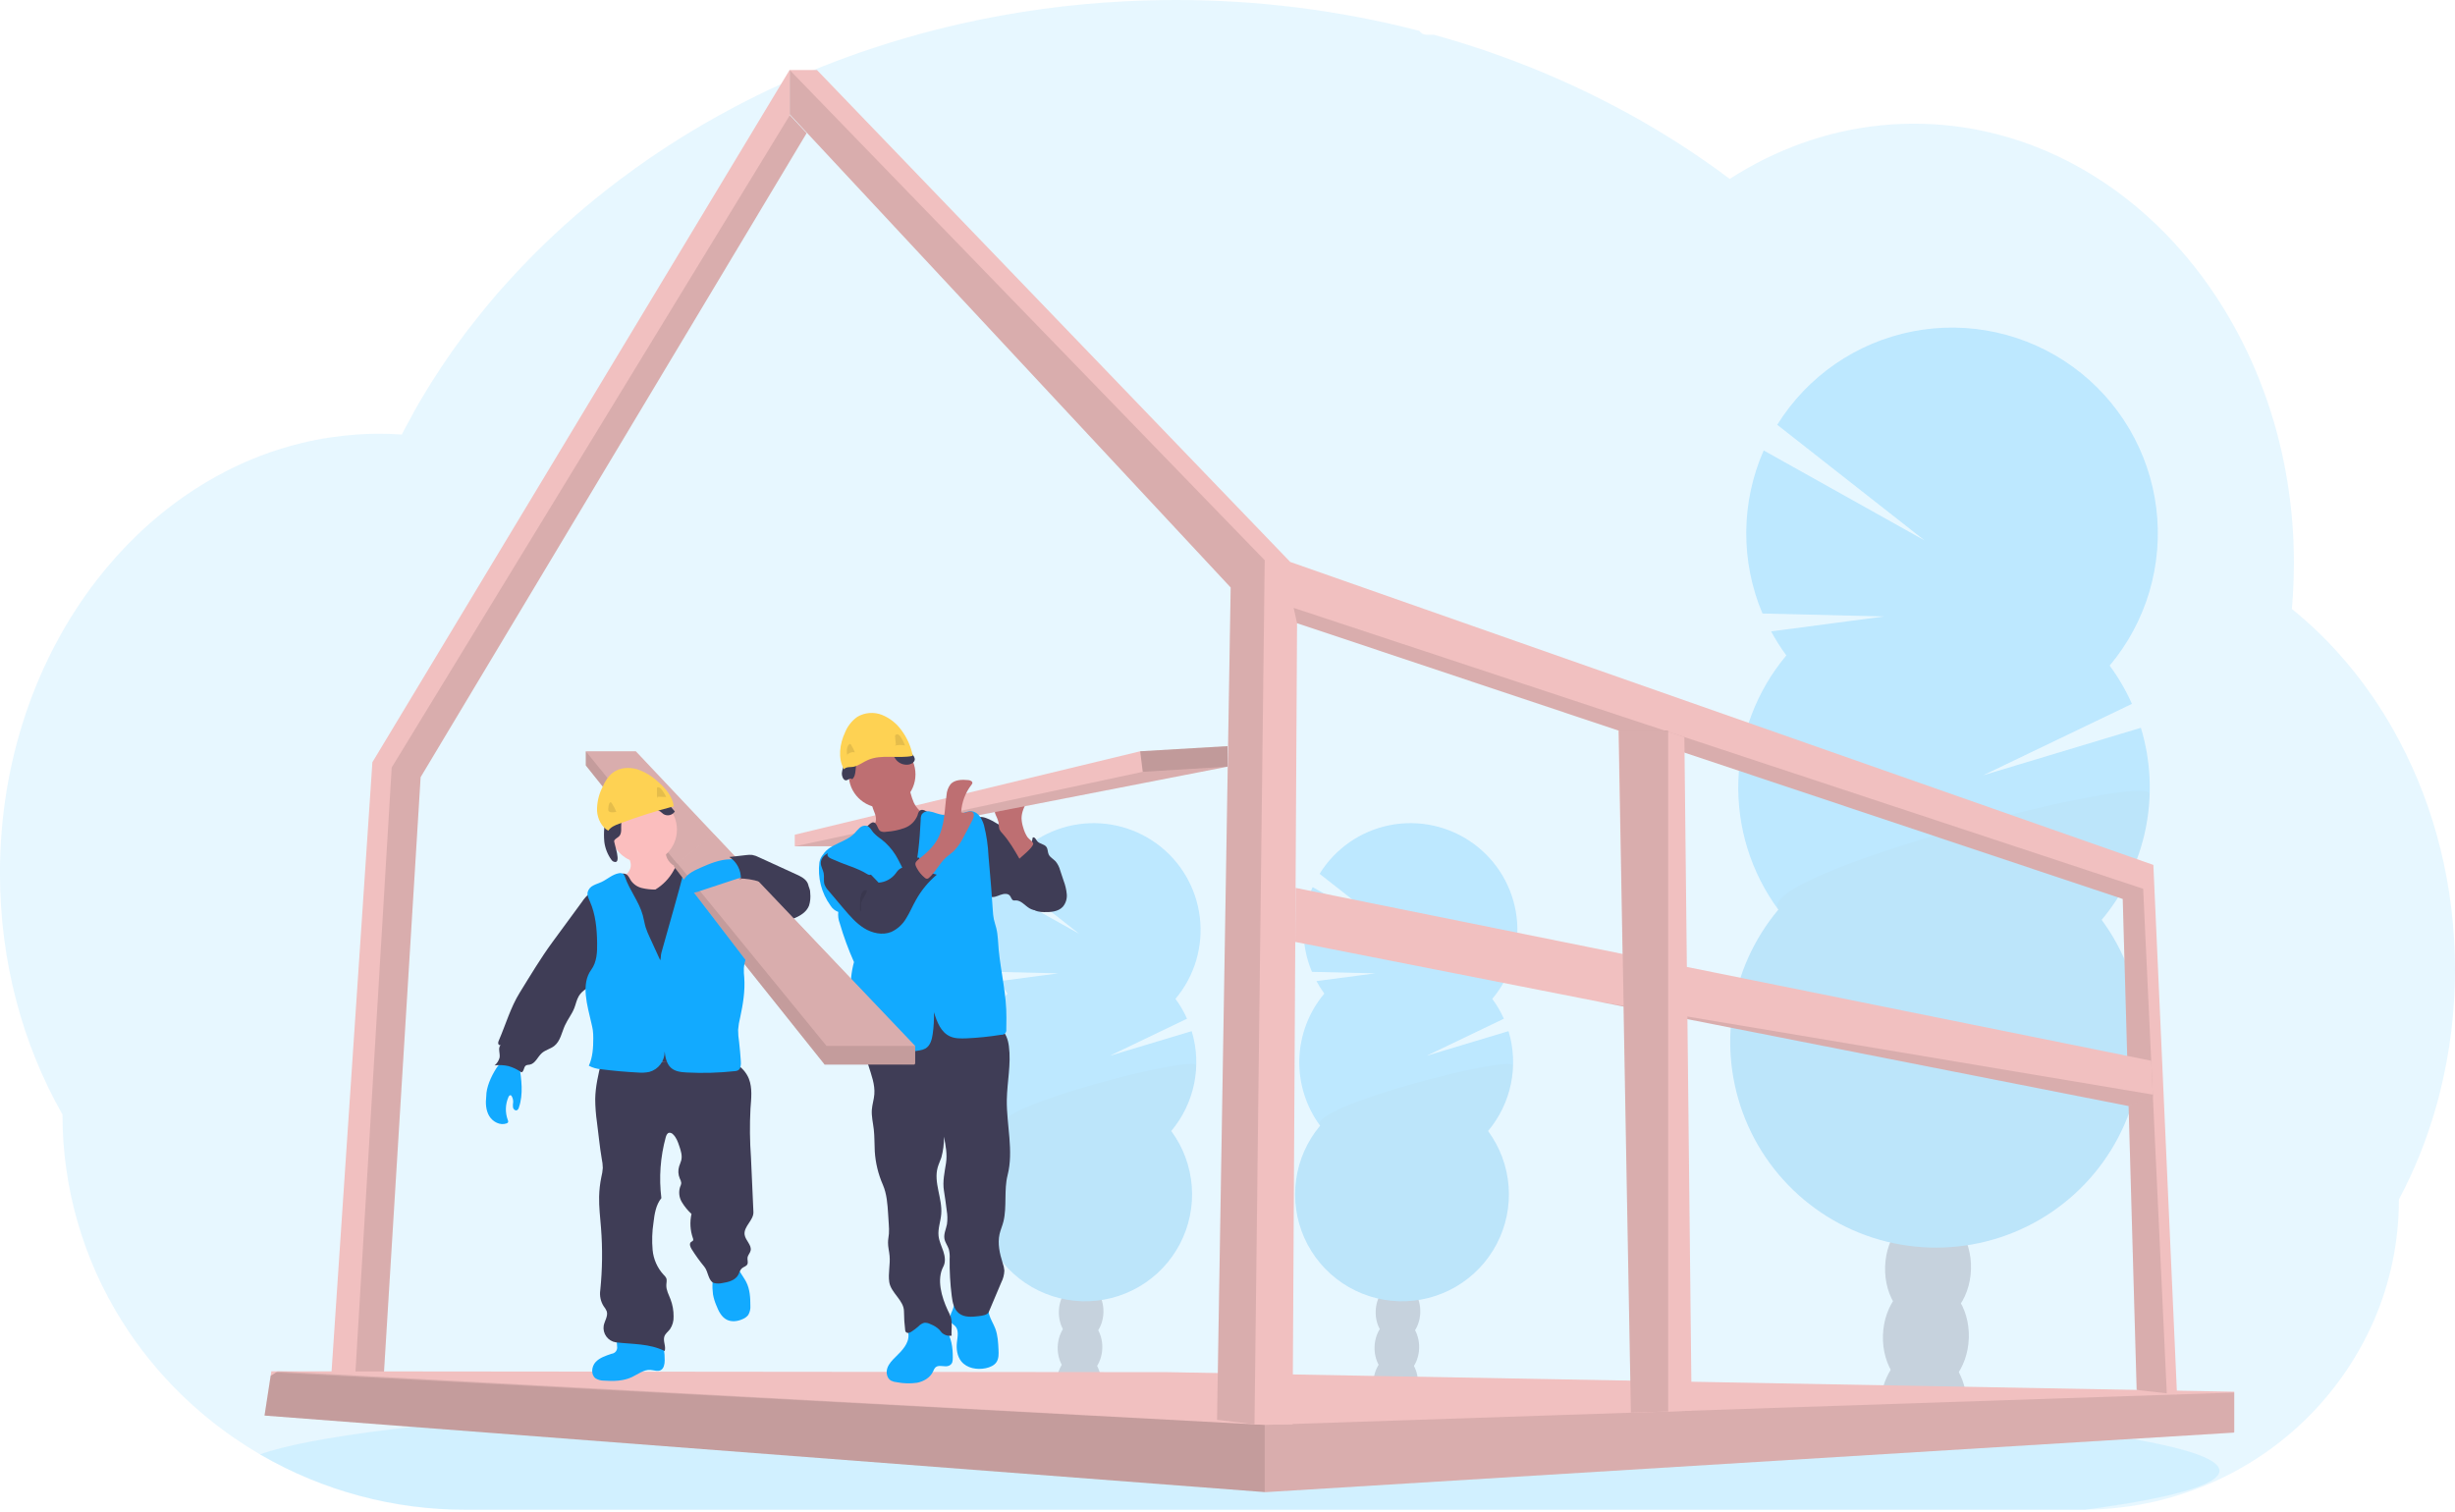 <svg width="526" height="324" viewBox="0 0 526 324" fill="none" xmlns="http://www.w3.org/2000/svg">
<g clip-path="url(#clip0_1256_23212)">
<path opacity="0.1" d="M526 207.802C526.009 216.568 524.949 225.303 522.843 233.812C522.134 236.679 521.311 239.486 520.373 242.234C519.226 245.626 517.896 248.954 516.39 252.202C515.63 253.846 514.828 255.456 513.982 257.034C513.996 266.023 512.146 274.918 508.548 283.155C502.043 297.935 490.445 309.885 475.866 316.828C466.751 321.177 456.79 323.464 446.691 323.527H99.853C84.421 323.56 69.256 319.506 55.9 311.777L55.694 311.661C53.792 310.547 51.937 309.368 50.13 308.124C46.063 305.315 42.243 302.166 38.71 298.71C33.928 294.037 29.715 288.816 26.157 283.155C17.8 269.886 13.373 254.521 13.389 238.84C4.926 223.991 -0.009 206.204 -0.009 187.09C-0.009 162.974 7.833 140.975 20.717 124.322C23.403 120.843 26.346 117.569 29.52 114.528C32.651 111.519 36.017 108.764 39.586 106.289C42.441 104.306 45.425 102.516 48.517 100.93C49.808 100.273 51.103 99.652 52.421 99.076C53.577 98.563 54.747 98.085 55.931 97.634C57.351 97.095 58.789 96.599 60.245 96.147C61.701 95.694 63.137 95.298 64.554 94.959C66.638 94.45 68.758 94.036 70.914 93.717C72.7 93.454 74.487 93.27 76.273 93.132C77.693 93.025 79.127 92.967 80.569 92.949H81.351C82.94 92.949 84.521 93.011 86.089 93.119C86.254 92.788 86.433 92.453 86.598 92.127C87.223 90.935 87.871 89.747 88.523 88.586C88.521 88.575 88.521 88.565 88.523 88.555C88.634 88.349 88.746 88.148 88.862 87.952C89.389 87 89.939 86.058 90.501 85.125C90.76 84.678 91.015 84.258 91.278 83.839C91.334 83.734 91.395 83.633 91.461 83.535C91.729 83.088 92.002 82.642 92.279 82.195C93.657 79.992 95.091 77.828 96.579 75.702L96.959 75.157C97.191 74.826 97.405 74.505 97.664 74.174C98.281 73.312 98.915 72.446 99.553 71.598C100 70.99 100.447 70.387 100.929 69.811C102.09 68.323 103.281 66.834 104.502 65.345C105.722 63.857 106.991 62.388 108.307 60.938C108.485 60.737 108.664 60.54 108.851 60.344L110.758 58.263C110.852 58.164 110.933 58.075 111.022 57.986C111.25 57.74 111.468 57.494 111.714 57.258C112.737 56.172 113.786 55.11 114.84 54.051C120.204 48.709 125.918 43.73 131.945 39.149C132.181 38.961 132.422 38.782 132.659 38.604C133.793 37.751 134.946 36.907 136.098 36.076C142.435 31.529 149.06 27.397 155.931 23.706C156.404 23.433 156.886 23.179 157.373 22.928C163.533 19.67 169.868 16.754 176.349 14.193C179.881 12.795 183.494 11.482 187.129 10.281C189.55 9.486 191.979 8.731 194.44 8.021C198.287 6.914 202.16 5.921 206.06 5.043C217.551 2.464 229.24 0.872 241.001 0.282C244.574 0.1 248.187 0.007 251.84 0.001C269.467 -0.023 287.025 2.198 304.091 6.61C304.267 6.877 304.508 7.094 304.792 7.242C305.076 7.39 305.392 7.463 305.712 7.454H307.212C307.864 7.633 308.512 7.811 309.164 7.999C312.805 9.047 316.394 10.192 319.931 11.433L320.824 11.755C329.554 14.859 338.048 18.59 346.24 22.92C353.624 26.813 360.734 31.205 367.52 36.067C368.565 36.817 369.595 37.574 370.61 38.336C371.843 37.547 373.096 36.791 374.37 36.067C379.291 33.264 384.518 31.036 389.947 29.426C401.298 26.067 413.309 25.597 424.888 28.06C439.737 31.208 453.18 39.023 464.036 50.139C468.457 54.687 472.391 59.683 475.777 65.046C476.023 65.43 476.268 65.819 476.505 66.212C479.415 70.959 481.915 75.944 483.981 81.114C484.057 81.306 484.133 81.485 484.2 81.673C486.106 86.514 487.644 91.493 488.799 96.566C488.853 96.825 488.916 97.08 488.969 97.339C490.05 102.249 490.784 107.229 491.166 112.242C491.166 112.42 491.166 112.603 491.202 112.791C491.39 115.384 491.485 118.004 491.488 120.651C491.488 123.018 491.407 125.367 491.26 127.698C491.26 127.953 491.224 128.216 491.202 128.48C491.162 129.154 491.104 129.819 491.046 130.498C494.457 133.249 497.649 136.261 500.594 139.506C501.895 140.926 503.154 142.4 504.372 143.927C508.081 148.576 511.341 153.565 514.108 158.83C521.659 173.085 526 189.854 526 207.802Z" fill="#12AAFF"/>
<path opacity="0.1" d="M475.536 315.175C475.536 318.226 465.027 321.084 446.69 323.54H99.852C84.421 323.573 69.256 319.519 55.899 311.79L55.694 311.674C60.964 309.754 70.476 307.963 83.422 306.346L84.003 306.275C89.809 305.565 96.298 304.891 103.389 304.252C103.568 304.252 103.751 304.225 103.93 304.203C109.557 303.703 115.543 303.234 121.887 302.796C122.088 302.796 122.285 302.76 122.486 302.751C124.933 302.576 127.431 302.409 129.979 302.251L130.962 302.189C149.517 301.037 170.61 300.117 193.484 299.509H193.511C196.714 299.42 199.952 299.341 203.224 299.272C206.862 299.186 210.545 299.11 214.273 299.045C217.117 298.982 219.998 298.938 222.887 298.893H222.954C235.99 298.696 249.459 298.598 263.232 298.598C297.289 298.598 329.479 299.219 358.003 300.335H358.083C362.468 300.505 366.774 300.693 370.971 300.885L374.544 301.054C379.281 301.281 383.896 301.523 388.388 301.782C441.22 304.788 475.536 309.669 475.536 315.175Z" fill="#12AAFF"/>
<g opacity="0.2">
<path d="M303.804 296.549C303.79 297.031 303.735 297.51 303.639 297.982C300.531 297.488 297.405 297.042 294.261 296.643C294.261 296.518 294.261 296.388 294.261 296.259C294.29 294.919 294.675 293.612 295.377 292.472C296.297 291.016 297.695 290.105 299.236 290.154C300.776 290.203 302.112 291.199 302.938 292.704C303.563 293.886 303.862 295.213 303.804 296.549Z" fill="#3F3D56"/>
<path d="M304.061 288.917C304.17 285.463 302.12 282.596 299.482 282.512C296.845 282.429 294.618 285.161 294.509 288.615C294.4 292.069 296.449 294.936 299.087 295.02C301.725 295.103 303.952 292.371 304.061 288.917Z" fill="#3F3D56"/>
<path d="M304.305 281.271C304.414 277.818 302.364 274.95 299.726 274.867C297.088 274.784 294.861 277.516 294.752 280.97C294.643 284.423 296.693 287.291 299.331 287.374C301.969 287.457 304.195 284.725 304.305 281.271Z" fill="#3F3D56"/>
<path d="M304.544 273.626C304.653 270.172 302.603 267.305 299.965 267.221C297.328 267.138 295.101 269.87 294.992 273.324C294.882 276.778 296.932 279.645 299.57 279.729C302.208 279.812 304.435 277.08 304.544 273.626Z" fill="#3F3D56"/>
<path d="M304.783 265.98C304.892 262.526 302.842 259.659 300.205 259.575C297.567 259.492 295.34 262.224 295.231 265.678C295.122 269.132 297.172 271.999 299.809 272.083C302.447 272.166 304.674 269.434 304.783 265.98Z" fill="#3F3D56"/>
<path d="M283.753 212.93C283.124 212.078 282.557 211.183 282.056 210.25L294.676 208.584L281.091 208.258C279.879 205.383 279.266 202.29 279.289 199.169C279.313 196.049 279.973 192.966 281.229 190.109L299.147 200.135L282.734 187.255C284.39 184.577 286.58 182.27 289.168 180.476C291.755 178.683 294.685 177.442 297.773 176.832C300.862 176.222 304.043 176.255 307.118 176.929C310.194 177.603 313.097 178.905 315.647 180.751C318.196 182.598 320.338 184.951 321.938 187.662C323.537 190.374 324.561 193.386 324.944 196.511C325.327 199.636 325.062 202.806 324.165 205.824C323.267 208.842 321.758 211.642 319.73 214.05C320.708 215.375 321.539 216.802 322.208 218.306L305.644 226.256L323.209 220.973C324.315 224.622 324.493 228.49 323.727 232.226C322.961 235.962 321.276 239.448 318.823 242.369C321.373 245.828 322.898 249.936 323.224 254.222C323.549 258.508 322.662 262.798 320.663 266.604C318.665 270.409 315.636 273.575 311.923 275.74C308.21 277.905 303.963 278.981 299.667 278.846C295.371 278.71 291.2 277.368 287.63 274.974C284.061 272.579 281.237 269.229 279.483 265.305C277.728 261.382 277.113 257.044 277.708 252.787C278.302 248.53 280.083 244.527 282.846 241.234C279.799 237.1 278.231 232.061 278.393 226.927C278.555 221.794 280.438 216.864 283.739 212.93H283.753Z" fill="#12AAFF"/>
<path opacity="0.1" d="M324.182 228.373C324.026 233.509 322.137 238.441 318.823 242.369C321.373 245.828 322.898 249.936 323.224 254.222C323.549 258.508 322.662 262.798 320.663 266.604C318.665 270.409 315.636 273.575 311.923 275.74C308.21 277.905 303.963 278.981 299.667 278.846C295.371 278.71 291.2 277.368 287.63 274.974C284.061 272.579 281.237 269.229 279.483 265.305C277.728 261.382 277.113 257.044 277.708 252.787C278.302 248.53 280.083 244.527 282.846 241.234C279.912 237.246 324.263 225.805 324.182 228.373Z" fill="black"/>
</g>
<g opacity="0.2">
<path d="M235.923 296.549C235.909 297.031 235.853 297.51 235.758 297.982C232.649 297.488 229.523 297.042 226.379 296.643C226.379 296.518 226.379 296.388 226.379 296.259C226.408 294.919 226.794 293.612 227.496 292.472C228.416 291.016 229.814 290.105 231.354 290.154C232.895 290.203 234.23 291.199 235.057 292.704C235.681 293.886 235.981 295.213 235.923 296.549Z" fill="#3F3D56"/>
<path d="M236.175 288.919C236.284 285.466 234.234 282.598 231.596 282.515C228.958 282.432 226.732 285.164 226.622 288.618C226.513 292.071 228.563 294.939 231.201 295.022C233.839 295.105 236.066 292.373 236.175 288.919Z" fill="#3F3D56"/>
<path d="M236.418 281.273C236.527 277.82 234.478 274.952 231.84 274.869C229.202 274.786 226.975 277.518 226.866 280.972C226.757 284.425 228.807 287.293 231.445 287.376C234.082 287.459 236.309 284.727 236.418 281.273Z" fill="#3F3D56"/>
<path d="M236.658 273.627C236.767 270.174 234.717 267.306 232.079 267.223C229.441 267.14 227.214 269.872 227.105 273.326C226.996 276.779 229.046 279.647 231.684 279.73C234.322 279.813 236.548 277.081 236.658 273.627Z" fill="#3F3D56"/>
<path d="M236.897 265.982C237.006 262.528 234.956 259.661 232.318 259.577C229.681 259.494 227.454 262.226 227.345 265.68C227.235 269.134 229.285 272.001 231.923 272.085C234.561 272.168 236.788 269.436 236.897 265.982Z" fill="#3F3D56"/>
<path d="M215.871 212.93C215.242 212.078 214.675 211.183 214.174 210.25L226.795 208.584L213.21 208.258C211.997 205.383 211.384 202.29 211.408 199.169C211.432 196.049 212.092 192.966 213.348 190.109L231.265 200.135L214.853 187.255C216.509 184.577 218.699 182.27 221.286 180.476C223.874 178.683 226.803 177.442 229.892 176.832C232.981 176.222 236.162 176.255 239.237 176.929C242.312 177.603 245.215 178.905 247.765 180.751C250.315 182.598 252.457 184.951 254.056 187.662C255.656 190.374 256.679 193.386 257.062 196.511C257.446 199.636 257.18 202.806 256.283 205.824C255.386 208.842 253.876 211.642 251.848 214.05C252.827 215.375 253.658 216.802 254.327 218.306L237.763 226.256L255.327 220.973C256.433 224.622 256.612 228.49 255.846 232.226C255.08 235.962 253.395 239.448 250.942 242.369C253.492 245.828 255.017 249.936 255.342 254.222C255.668 258.508 254.78 262.798 252.782 266.604C250.784 270.409 247.755 273.575 244.042 275.74C240.329 277.905 236.081 278.981 231.785 278.846C227.489 278.71 223.318 277.368 219.749 274.974C216.18 272.579 213.356 269.229 211.601 265.305C209.847 261.382 209.232 257.044 209.826 252.787C210.421 248.53 212.202 244.527 214.965 241.234C211.918 237.1 210.35 232.061 210.512 226.927C210.674 221.794 212.557 216.864 215.858 212.93H215.871Z" fill="#12AAFF"/>
<path opacity="0.1" d="M256.301 228.373C256.145 233.509 254.256 238.441 250.942 242.369C253.492 245.828 255.017 249.936 255.342 254.222C255.668 258.508 254.78 262.798 252.782 266.604C250.784 270.409 247.755 273.575 244.042 275.74C240.329 277.905 236.081 278.981 231.785 278.846C227.489 278.71 223.318 277.368 219.749 274.974C216.18 272.579 213.356 269.229 211.601 265.305C209.847 261.382 209.232 257.044 209.826 252.787C210.421 248.53 212.202 244.527 214.965 241.234C212.031 237.246 256.381 225.805 256.301 228.373Z" fill="black"/>
</g>
<g opacity="0.2">
<path d="M421.347 301.433C421.313 302.346 421.204 303.254 421.021 304.149C415.037 303.193 409.009 302.338 402.938 301.585C402.938 301.344 402.938 301.098 402.938 300.848C402.995 298.269 403.738 295.752 405.091 293.556C406.877 290.755 409.557 289 412.518 289.09C415.479 289.179 418.055 291.104 419.663 294.002C420.876 296.285 421.457 298.851 421.347 301.433Z" fill="#3F3D56"/>
<path d="M421.832 286.73C422.043 280.079 418.094 274.557 413.013 274.397C407.933 274.236 403.643 279.498 403.433 286.149C403.223 292.8 407.172 298.322 412.252 298.483C417.333 298.643 421.622 293.382 421.832 286.73Z" fill="#3F3D56"/>
<path d="M422.297 272.01C422.507 265.359 418.559 259.837 413.478 259.677C408.397 259.516 404.108 264.778 403.898 271.429C403.687 278.08 407.636 283.602 412.717 283.762C417.797 283.923 422.087 278.661 422.297 272.01Z" fill="#3F3D56"/>
<path d="M422.766 257.291C422.976 250.64 419.027 245.118 413.947 244.957C408.866 244.797 404.577 250.058 404.366 256.709C404.156 263.361 408.105 268.883 413.185 269.043C418.266 269.204 422.555 263.942 422.766 257.291Z" fill="#3F3D56"/>
<path d="M422.706 241.901C422.905 235.247 418.946 229.729 413.863 229.576C408.78 229.424 404.497 234.695 404.298 241.349C404.098 248.003 408.057 253.522 413.14 253.674C418.224 253.827 422.506 248.556 422.706 241.901Z" fill="#3F3D56"/>
<path d="M382.739 140.456C381.534 138.817 380.443 137.097 379.475 135.307L403.769 132.101L377.621 131.471C375.286 125.936 374.104 119.982 374.148 113.974C374.193 107.966 375.463 102.03 377.88 96.53L412.379 115.827L380.788 91.032C383.982 85.89 388.201 81.46 393.182 78.019C398.164 74.578 403.8 72.2 409.741 71.033C415.682 69.866 421.799 69.935 427.712 71.236C433.625 72.537 439.206 75.042 444.108 78.594C449.011 82.147 453.129 86.671 456.206 91.885C459.283 97.098 461.254 102.89 461.995 108.899C462.735 114.907 462.231 121.004 460.512 126.809C458.793 132.614 455.897 138.003 452.005 142.64C453.886 145.192 455.487 147.94 456.779 150.835L424.888 166.149L458.699 155.966C460.83 162.984 461.177 170.423 459.709 177.608C458.24 184.794 455.003 191.5 450.29 197.119C455.198 203.78 458.133 211.688 458.759 219.938C459.385 228.188 457.676 236.448 453.829 243.773C449.982 251.098 444.151 257.193 437.003 261.36C429.855 265.527 421.679 267.599 413.409 267.338C405.139 267.077 397.109 264.495 390.238 259.886C383.367 255.276 377.932 248.827 374.553 241.274C371.175 233.721 369.99 225.37 371.135 217.176C372.279 208.981 375.706 201.274 381.024 194.936C375.162 186.976 372.145 177.278 372.456 167.397C372.767 157.517 376.388 148.027 382.739 140.452V140.456Z" fill="#12AAFF"/>
<path opacity="0.1" d="M460.58 170.181C460.287 180.064 456.667 189.558 450.308 197.128C455.216 203.789 458.151 211.697 458.777 219.947C459.403 228.197 457.694 236.457 453.847 243.782C450 251.107 444.169 257.202 437.021 261.369C429.873 265.536 421.697 267.608 413.427 267.347C405.157 267.086 397.128 264.504 390.256 259.895C383.385 255.285 377.95 248.836 374.571 241.283C371.193 233.73 370.008 225.379 371.153 217.185C372.297 208.99 375.724 201.283 381.042 194.945C375.353 187.259 460.736 165.238 460.58 170.181Z" fill="black"/>
</g>
<path d="M70.481 302.22L75.165 302.207H81.77L90.121 166.542L172.825 28.533L169.23 24.675V14.903L79.787 163.345L70.481 302.22Z" fill="#F1C0C0"/>
<path opacity="0.1" d="M75.665 302.206H81.77L90.122 166.542L172.825 28.533L169.23 24.674L83.923 164.474L75.665 302.206Z" fill="black"/>
<path d="M56.677 303.349L270.972 319.748L271.155 319.761L478.546 307.007L478.702 306.998V298.24L250.183 294.047L59.531 293.864H58.137L57.985 294.846L56.677 303.349Z" fill="#F1C0C0"/>
<path opacity="0.1" d="M56.677 303.349L270.972 319.748L271.155 319.761L478.546 307.007L478.702 306.837V298.423H478.519L270.972 305.354L59.531 293.864H59.499L59.124 294.109L57.985 294.846L56.677 303.349Z" fill="black"/>
<path opacity="0.1" d="M56.677 303.35L270.972 319.748V305.355L59.124 294.11L57.985 294.847L56.677 303.35Z" fill="black"/>
<path d="M169.203 24.491L263.679 125.893L260.758 304.26L268.783 305.229L268.917 305.247H276.942L277.903 133.552L454.809 192.645L457.793 297.861L464.25 298.584L466.439 298.83L461.374 185.347L276.442 120.422L175.04 15.005H169.203V24.491Z" fill="#F1C0C0"/>
<path opacity="0.1" d="M277.175 130.27L277.903 133.552L454.81 192.645L457.793 297.861L464.25 298.585L459.186 190.457L277.175 130.27Z" fill="black"/>
<path opacity="0.1" d="M169.203 24.491L263.679 125.893L260.758 304.26L268.783 305.229L270.972 120.056L169.203 15.005V24.491Z" fill="black"/>
<path d="M277.519 201.854L342.403 214.63L342.426 214.635L456.069 237.022L461.272 234.937L461.254 234.571L460.914 227.314L277.586 190.269L277.519 201.854Z" fill="#F1C0C0"/>
<path opacity="0.1" d="M342.426 214.635L456.069 237.023L461.272 234.937L461.254 234.571L342.426 214.635Z" fill="black"/>
<path d="M346.771 156.556L348.526 253.171L349.433 302.738L357.422 302.47L362.451 302.3L360.888 157.954L357.422 156.802L356.663 156.556H346.771Z" fill="#F1C0C0"/>
<path opacity="0.1" d="M346.842 156.534V156.556L348.526 253.171L349.432 302.738L357.422 302.47V156.534H346.842Z" fill="black"/>
<path d="M221.623 181.23C222.092 181.485 222.54 181.776 222.963 182.101C223.463 182.539 223.913 183.032 224.303 183.57C226.219 186.049 227.987 188.929 227.8 192.056C227.804 192.51 227.718 192.961 227.547 193.383C227.376 193.805 227.123 194.188 226.804 194.512C226.013 195.186 224.879 195.217 223.843 195.217C222.718 195.217 221.534 195.217 220.561 194.637C219.587 194.056 218.774 192.926 217.622 192.953C217.459 192.98 217.293 192.98 217.131 192.953C216.733 192.824 216.653 192.301 216.394 191.971C215.947 191.377 215.005 191.524 214.304 191.783C213.603 192.042 212.826 192.431 212.133 192.131C211.732 191.919 211.403 191.591 211.191 191.189C209.534 188.51 209.181 185.29 208.869 182.177C208.677 180.283 207.212 173.826 211.254 175.295C213.04 175.938 214.71 177.224 216.336 178.167L221.623 181.23Z" fill="#3F3D56"/>
<path d="M217.631 181.868C217.992 182.128 218.43 182.259 218.874 182.242C219.318 182.224 219.744 182.058 220.083 181.77C220.748 181.169 221.172 180.347 221.275 179.457C221.722 179.318 221.95 179.903 222.235 180.261C222.736 180.868 223.754 180.859 224.209 181.507C224.526 181.953 224.455 182.574 224.678 183.079C224.968 183.731 225.687 184.07 226.179 184.597C226.643 185.173 226.978 185.841 227.161 186.558L227.894 188.755C228.244 189.669 228.469 190.625 228.563 191.6C228.61 192.086 228.558 192.578 228.413 193.045C228.267 193.512 228.03 193.945 227.715 194.319C226.732 195.378 225.12 195.489 223.696 195.458C223.22 195.468 222.745 195.413 222.284 195.293C221.021 194.9 220.212 193.627 219.877 192.345C219.542 191.064 219.578 189.719 219.382 188.406C219.169 187.117 218.794 185.859 218.265 184.664C217.872 183.735 216.791 182.351 216.809 181.364C217.131 181.364 217.363 181.659 217.631 181.868Z" fill="#3F3D56"/>
<path d="M219.234 177.345C219.026 176.711 218.904 176.051 218.873 175.384C218.873 174.045 219.485 172.785 220.101 171.588L214.996 172.281C214.38 172.365 213.692 172.49 213.344 173.004C213.212 173.259 213.143 173.541 213.143 173.828C213.143 174.115 213.212 174.397 213.344 174.652C213.6 175.161 213.803 175.696 213.951 176.246C213.963 176.728 214.018 177.208 214.117 177.68C214.275 178.026 214.498 178.34 214.773 178.604C216.233 180.221 217.328 182.128 218.417 184.017C218.386 183.963 221.494 181.556 221.369 180.77C221.298 180.324 220.4 179.788 220.114 179.359C219.719 178.737 219.423 178.057 219.234 177.345Z" fill="#BE6F72"/>
<path d="M263 159.896V164.295L187.674 178.988L183.766 181.355H170.284V178.876L244.292 160.995L263 159.896Z" fill="#F1C0C0"/>
<path opacity="0.1" d="M263 164.295L187.674 178.988L183.766 181.355H170.284L244.842 165.398L263 164.295Z" fill="black"/>
<path d="M202.523 284.772C201.684 283.755 200.525 283.053 199.236 282.779C197.947 282.505 196.603 282.675 195.422 283.262C195.17 283.381 194.947 283.555 194.77 283.771C194.324 284.397 194.61 285.259 194.65 286.031C194.753 287.916 193.252 289.448 191.903 290.765C191.18 291.471 190.443 292.225 190.117 293.186C189.791 294.146 190.032 295.365 190.907 295.865C191.289 296.057 191.705 296.172 192.131 296.204C193.559 296.483 195.022 296.524 196.463 296.325C197.888 296.053 199.285 295.244 199.902 293.931C200.021 293.575 200.217 293.25 200.478 292.98C201.264 292.359 202.47 293.087 203.363 292.645C204.1 292.279 204.131 291.703 204.14 290.944C204.167 288.845 203.854 286.469 202.523 284.772Z" fill="#12AAFF"/>
<path d="M213.241 284.691C213.791 286.138 213.867 287.714 213.938 289.26C213.978 290.153 214.005 291.108 213.523 291.863C213.04 292.618 212.098 293.015 211.196 293.203C209.334 293.587 207.177 293.225 205.975 291.747C205.055 290.617 204.863 289.068 205.033 287.603C205.176 286.401 205.48 284.995 204.618 284.142C204.394 283.914 204.104 283.753 203.899 283.508C203.452 282.963 203.524 282.141 203.765 281.471C204.079 280.83 204.314 280.154 204.466 279.457C204.502 279.127 210.513 279.689 211.066 279.962C211.821 280.332 211.705 280.953 211.933 281.703C212.25 282.748 212.857 283.691 213.241 284.691Z" fill="#12AAFF"/>
<path d="M214.344 220.534C215.523 221.298 215.979 222.798 216.162 224.192C216.667 228.01 215.782 231.869 215.715 235.723C215.653 241.122 217.216 246.619 215.881 251.849C215.081 254.975 215.76 258.548 215.01 261.705C214.786 262.643 214.376 263.527 214.161 264.465C213.715 266.497 214.184 268.623 214.813 270.61C215.014 271.146 215.142 271.706 215.193 272.276C215.163 273.153 214.94 274.013 214.541 274.795L211.861 281.132C211.562 281.842 210.383 281.958 209.628 282.052C208.208 282.221 206.623 282.342 205.493 281.462C204.363 280.582 204.091 279.109 203.917 277.733C203.582 275.093 203.433 272.432 203.47 269.771C203.519 269.076 203.457 268.378 203.287 267.703C203.041 266.939 202.501 266.278 202.353 265.47C202.166 264.425 202.697 263.398 202.894 262.344C203.029 261.381 203.014 260.403 202.849 259.445C202.675 258.016 202.474 256.587 202.246 255.167C201.925 253.18 202.385 251.219 202.693 249.228C202.983 247.356 202.613 245.449 202.246 243.592C202.278 245.099 202.09 246.604 201.688 248.057C201.451 248.768 201.112 249.446 200.907 250.17C199.991 253.417 201.943 256.824 201.666 260.187C201.536 261.759 200.92 263.313 201.094 264.863C201.215 265.997 201.742 267.037 202.103 268.118C202.465 269.199 202.653 270.436 202.103 271.445C200.652 274.187 201.737 277.916 203.037 280.73C203.301 281.229 203.53 281.745 203.725 282.275C204.109 283.543 203.787 284.905 203.89 286.227C203.516 286.289 203.133 286.264 202.77 286.155C202.407 286.045 202.074 285.855 201.795 285.598C201.599 285.392 201.438 285.151 201.246 284.937C200.709 284.425 200.074 284.029 199.379 283.771C198.971 283.543 198.506 283.436 198.039 283.463C197.549 283.6 197.107 283.874 196.767 284.253C196.325 284.642 195.856 284.998 195.364 285.321C195.155 285.482 194.91 285.59 194.65 285.638C194.519 285.658 194.385 285.637 194.267 285.576C194.15 285.516 194.054 285.421 193.993 285.303C193.965 285.228 193.949 285.15 193.944 285.071C193.778 283.722 193.69 282.365 193.681 281.007C193.681 278.671 190.885 277.063 190.532 274.754C190.251 272.892 190.773 270.994 190.599 269.119C190.514 268.154 190.247 267.207 190.264 266.243C190.264 265.617 190.407 265.005 190.456 264.385C190.497 263.696 190.487 263.005 190.425 262.317L190.287 260.16C190.153 258.03 190.005 255.855 189.166 253.908C188.17 251.634 187.581 249.204 187.424 246.727C187.335 245.164 187.393 243.601 187.214 242.033C187.053 240.617 186.696 239.211 186.799 237.79C186.884 236.692 187.245 235.629 187.33 234.53C187.504 232.418 186.701 230.364 186.071 228.341C185.441 226.318 184.977 224.076 185.803 222.124C185.921 221.804 186.118 221.518 186.375 221.293C186.691 221.084 187.052 220.949 187.429 220.9C195.091 219.291 202.945 218.79 210.749 219.413C212.022 219.485 213.257 219.871 214.344 220.534Z" fill="#3F3D56"/>
<path d="M188.991 173.103C192.942 173.103 196.146 169.9 196.146 165.948C196.146 161.997 192.942 158.794 188.991 158.794C185.04 158.794 181.837 161.997 181.837 165.948C181.837 169.9 185.04 173.103 188.991 173.103Z" fill="#BE6F72"/>
<path d="M187.607 174.884C187.71 175.293 187.71 175.721 187.607 176.13C187.495 176.416 187.336 176.682 187.138 176.916C186.446 177.81 185.679 178.643 184.847 179.408C185.271 180.355 186.034 181.109 186.986 181.521C187.932 181.923 188.923 182.207 189.938 182.365C190.445 182.498 190.972 182.534 191.492 182.472C191.972 182.352 192.426 182.146 192.832 181.865L196.807 179.484C197.407 179.159 197.962 178.759 198.459 178.292C199.188 177.543 199.601 176.542 199.611 175.496C199.63 175.309 199.579 175.122 199.468 174.969C199.316 174.837 199.125 174.757 198.924 174.742C197.526 174.433 196.423 173.299 195.797 172.013C195.232 170.694 194.867 169.299 194.712 167.873L190.474 170.106C189.844 170.441 189.219 170.776 188.567 171.066C188.152 171.254 187.312 171.41 187.018 171.79C186.455 172.491 187.46 174.04 187.607 174.884Z" fill="#BE6F72"/>
<path d="M184.874 178.108C184.271 178.603 183.8 179.24 183.503 179.962C183.226 180.855 183.503 181.797 183.753 182.681C184.925 186.45 185.821 190.3 186.433 194.199C186.808 196.879 186.946 199.598 187.129 202.309C187.504 207.838 188.049 216.653 188.777 222.146C191.457 222.267 194.069 221.486 196.727 221.2C201.693 220.673 206.806 221.879 211.669 220.753C210.49 216.095 209.311 208.141 208.132 203.488C207.611 201.655 207.249 199.779 207.052 197.883C206.949 196.521 207.011 195.155 207.029 193.784C207.07 191.104 206.922 188.425 206.775 185.745C206.605 182.619 206.435 179.493 205.694 176.434C205.642 176.044 205.46 175.683 205.176 175.411C204.729 175.085 204.149 175.201 203.617 175.273C201.99 175.479 200.343 175.089 198.982 174.174C198.392 173.772 197.602 173.281 197.053 173.727C196.818 173.997 196.663 174.326 196.606 174.679C196.363 175.31 195.988 175.883 195.506 176.358C195.024 176.833 194.446 177.2 193.81 177.434C192.538 177.895 191.205 178.169 189.854 178.247C189.44 178.336 189.009 178.287 188.625 178.108C187.991 177.72 187.947 176.322 187.147 176.228C186.446 176.148 185.347 177.657 184.874 178.108Z" fill="#3F3D56"/>
<path d="M195.44 189.014C193.792 187.438 193.069 185.151 191.868 183.209C191.05 181.902 190.004 180.753 188.782 179.815C188.167 179.409 187.603 178.93 187.103 178.39C186.678 177.868 186.357 177.171 185.714 176.97C185.448 176.912 185.172 176.92 184.91 176.992C184.648 177.064 184.407 177.199 184.209 177.385C183.815 177.76 183.442 178.157 183.092 178.573C181.199 180.534 177.872 180.806 176.371 183.075C175.966 183.556 175.691 184.132 175.572 184.749C175.14 188.051 175.993 191.393 177.956 194.083C178.336 194.707 178.92 195.18 179.609 195.423C179.515 196.256 179.626 197.099 179.93 197.879C180.757 200.706 181.773 203.473 182.972 206.163C182.685 207.216 182.485 208.29 182.373 209.374C182.061 212.103 182.351 214.872 182.056 217.605C181.815 219.838 181.163 222.013 181.141 224.25C181.141 224.607 181.172 225.032 181.48 225.215C181.644 225.299 181.827 225.338 182.011 225.326L187.504 225.492C190.693 225.585 193.913 225.679 197.052 225.09C197.471 225.028 197.876 224.9 198.254 224.71C199.317 224.116 199.67 222.776 199.839 221.584C200.061 220.037 200.149 218.474 200.103 216.913C200.768 219.016 201.559 221.191 203.568 222.102C204.631 222.584 205.846 222.549 207.011 222.517C209.524 222.406 212.027 222.148 214.51 221.745C214.663 221.764 214.818 221.747 214.963 221.695C215.108 221.643 215.239 221.558 215.346 221.446C215.452 221.335 215.531 221.2 215.576 221.052C215.62 220.905 215.63 220.749 215.604 220.597L215.631 218.159C215.684 213.206 214.456 208.472 213.978 203.542C213.826 201.988 213.84 200.416 213.46 198.893C213.304 198.254 213.076 197.629 212.938 196.986C212.818 196.356 212.744 195.719 212.714 195.079L212.366 190.167C212.201 187.893 211.964 185.701 211.79 183.432C211.694 181.223 211.374 179.029 210.834 176.885C210.446 175.545 209.637 174.027 208.24 173.862C207.494 173.777 206.77 174.103 206.06 174.331C204.315 174.88 202.442 174.872 200.701 174.308C200.163 174.096 199.603 173.946 199.031 173.862C198.743 173.822 198.45 173.861 198.181 173.972C197.913 174.083 197.679 174.264 197.504 174.496C197.33 174.845 197.249 175.232 197.267 175.621C197.057 180.083 196.668 184.678 195.44 189.014Z" fill="#12AAFF"/>
<path d="M188.255 189.149C186.196 186.978 184.083 184.768 181.431 183.388C180.386 182.843 179.198 182.432 178.041 182.637C176.884 182.843 175.808 183.848 175.862 185.022C175.898 185.75 176.34 186.393 176.478 187.108C176.639 187.912 176.407 188.769 176.657 189.546C176.86 190.058 177.164 190.524 177.55 190.917L180.712 194.664C182.051 196.227 183.391 197.812 185.115 198.893C186.839 199.974 189.072 200.479 190.965 199.71C192.313 199.084 193.433 198.056 194.172 196.767C194.958 195.517 195.512 194.15 196.249 192.86C197.395 190.798 198.909 188.962 200.714 187.443C199.785 187.201 198.62 186.862 198.035 186.103C197.868 185.862 197.726 185.604 197.611 185.335L196.887 183.772C196.641 183.759 196.395 183.797 196.164 183.884C195.934 183.971 195.724 184.104 195.547 184.276C195.237 184.635 194.905 184.974 194.551 185.29C193.922 185.763 193.069 185.893 192.497 186.433C192.276 186.665 192.076 186.916 191.899 187.184C191.466 187.752 190.918 188.221 190.289 188.56C189.661 188.899 188.967 189.1 188.255 189.149Z" fill="#3F3D56"/>
<path d="M200.88 179.81C202.429 176.983 202.358 173.594 202.8 170.401C202.848 169.555 203.145 168.742 203.653 168.065C204.546 167.056 206.123 167.042 207.471 167.172C207.869 167.216 208.365 167.404 208.342 167.801C208.311 167.944 208.241 168.075 208.141 168.181C206.834 169.868 206.065 171.91 205.935 174.04C206.636 174.527 207.721 173.527 208.396 174.04C208.842 174.415 208.637 175.157 208.369 175.693C207.747 176.934 207.105 178.167 206.444 179.39C205.917 180.469 205.229 181.461 204.403 182.333C203.836 182.878 203.171 183.307 202.595 183.843C201.255 185.098 200.447 186.871 199.062 188.094C198.945 188.221 198.787 188.302 198.616 188.322C198.439 188.31 198.273 188.235 198.147 188.112C197.455 187.55 196.881 186.856 196.459 186.071C195.932 185.098 196.012 184.812 196.843 184.124C198.397 182.896 199.911 181.579 200.88 179.81Z" fill="#BE6F72"/>
<path d="M185.664 187.228C185.932 187.393 186.263 187.581 186.557 187.442C186.678 187.369 186.78 187.27 186.857 187.152C187.367 186.47 187.793 185.73 188.125 184.946C188.182 184.835 188.214 184.713 188.219 184.588C188.219 184.303 187.964 184.093 187.727 183.927C186.459 183.119 185.096 182.471 183.668 181.998C182.489 181.552 181.256 181.163 180.006 181.275C179.536 181.306 179.077 181.433 178.658 181.646C178.238 181.859 177.866 182.155 177.563 182.516C176.67 183.664 178.166 184.012 179.104 184.428C181.274 185.415 183.623 185.986 185.664 187.228Z" fill="#12AAFF"/>
<path opacity="0.1" d="M184.258 194.82C184.242 194.922 184.252 195.026 184.284 195.124C184.317 195.221 184.372 195.31 184.445 195.383C184.575 194.748 184.405 194.079 184.539 193.44C184.735 192.48 185.669 191.756 185.749 190.792C184.039 190.457 184.271 193.784 184.258 194.82Z" fill="black"/>
<path opacity="0.2" d="M263 159.896V164.295L244.842 165.398L244.292 160.995L263 159.896Z" fill="black"/>
<path d="M182.552 167.011C183.686 166.087 183.03 164.148 183.798 162.907C184.244 162.228 184.999 161.871 185.74 161.567C186.635 161.148 187.594 160.883 188.576 160.781C189.068 160.734 189.565 160.798 190.029 160.969C190.492 161.14 190.912 161.413 191.256 161.768C191.546 162.099 191.742 162.5 192.015 162.844C192.352 163.246 192.792 163.548 193.287 163.719C193.783 163.891 194.315 163.925 194.828 163.818C195.422 163.684 196.039 163.233 195.998 162.626C195.931 162.256 195.743 161.92 195.463 161.67L194.185 160.254C192.734 158.646 191.122 156.94 188.991 156.539C187.509 156.257 185.99 156.655 184.561 157.132C183.985 157.324 183.338 157.61 183.177 158.195C183.07 158.597 183.231 159.035 183.137 159.441C182.954 160.25 181.918 160.522 181.435 161.201C180.953 161.88 181.1 162.684 180.962 163.434C180.823 164.184 180.421 164.916 180.372 165.694C180.341 166.162 180.578 167.033 181.105 167.203C181.632 167.373 182.226 166.453 182.552 167.011Z" fill="#3F3D56"/>
<path d="M195.565 161.982C195.189 160.017 194.377 158.162 193.19 156.552C192.134 155.047 190.665 153.881 188.96 153.193C188.108 152.86 187.192 152.725 186.28 152.797C185.368 152.869 184.484 153.146 183.695 153.609C182.523 154.445 181.612 155.595 181.065 156.927C179.908 159.419 179.479 162.464 180.824 164.858C181.359 164.206 182.279 164.501 183.092 164.264C184.11 163.974 184.972 163.295 185.941 162.871C188.867 161.58 192.439 162.625 195.565 161.982Z" fill="#FED253"/>
<path opacity="0.1" d="M181.507 161.844C181.404 161.04 181.337 160.106 181.909 159.535C181.937 159.5 181.973 159.472 182.014 159.453C182.056 159.434 182.1 159.426 182.146 159.427C182.185 159.44 182.222 159.461 182.254 159.489C182.285 159.517 182.311 159.55 182.329 159.588C182.659 160.109 182.94 160.659 183.168 161.232C182.835 161.155 182.487 161.18 182.169 161.303C181.85 161.427 181.576 161.643 181.382 161.924" fill="black"/>
<path opacity="0.1" d="M191.943 159.575L191.783 157.981C191.757 157.85 191.767 157.714 191.814 157.588C191.881 157.483 191.985 157.406 192.105 157.373C192.226 157.34 192.354 157.353 192.466 157.409C192.686 157.531 192.867 157.712 192.988 157.932C193.36 158.503 193.669 159.112 193.908 159.75C193.189 159.611 192.449 159.62 191.733 159.776" fill="black"/>
<path opacity="0.1" d="M195.941 224.281V227.925L192.864 228.131H176.679V224.281H195.941Z" fill="black"/>
<path d="M195.941 224.281V228.131H176.679L125.509 164.032V161.004H136.236L195.941 224.281Z" fill="#F1C0C0"/>
<path opacity="0.1" d="M195.941 224.281V228.131H176.679L125.509 164.032V161.004H136.236L195.941 224.281Z" fill="black"/>
<path opacity="0.1" d="M195.941 224.281V228.131H176.679L125.509 164.032V161.004L176.956 224.281H195.941Z" fill="black"/>
<path d="M132.217 288.527C132.25 288.709 132.246 288.895 132.205 289.074C132.163 289.254 132.085 289.423 131.975 289.571C131.866 289.719 131.726 289.842 131.567 289.934C131.407 290.026 131.23 290.084 131.047 290.104C129.805 290.524 128.488 290.939 127.608 291.89C126.728 292.841 126.554 294.605 127.608 295.378C128.147 295.703 128.765 295.871 129.394 295.865C131.417 296.003 133.525 295.976 135.361 295.119C136.674 294.512 137.911 293.476 139.353 293.569C140.099 293.614 140.894 293.962 141.559 293.623C142.225 293.284 142.412 292.337 142.417 291.546C142.434 289.896 142.185 288.254 141.68 286.683C141.613 286.469 138.773 286.303 138.433 286.236L134.99 285.79C134.338 285.705 132.931 285.214 132.418 285.759C131.904 286.303 132.217 287.88 132.217 288.527Z" fill="#12AAFF"/>
<path d="M152.764 277.38C152.91 278.185 153.147 278.97 153.47 279.72C153.948 280.935 154.56 282.226 155.73 282.815C156.793 283.347 158.097 283.155 159.177 282.65C159.628 282.463 160.024 282.163 160.325 281.779C160.674 281.172 160.83 280.472 160.772 279.774C160.772 278.046 160.669 276.259 159.879 274.723C159.2 273.383 158.016 272.231 157.998 270.749L153.93 271.535C153.712 271.555 153.505 271.638 153.332 271.771C153.203 271.907 153.113 272.075 153.073 272.258C152.638 273.929 152.534 275.669 152.764 277.38Z" fill="#12AAFF"/>
<path d="M104.18 234.955C104.011 236.393 104.082 237.933 104.832 239.175C105.583 240.416 107.163 241.238 108.53 240.742C108.6 240.725 108.666 240.693 108.723 240.649C108.781 240.605 108.829 240.551 108.865 240.488C108.901 240.337 108.881 240.178 108.807 240.041C108.204 238.431 108.253 236.649 108.945 235.075C109.035 234.87 109.227 234.629 109.437 234.709C109.524 234.753 109.595 234.826 109.638 234.914C109.854 235.288 109.962 235.715 109.95 236.147C109.887 236.538 109.875 236.936 109.914 237.33C109.999 237.715 110.41 238.076 110.767 237.911C110.871 237.848 110.96 237.764 111.03 237.665C111.1 237.566 111.149 237.454 111.174 237.335C112.17 234.454 111.719 231.306 111.263 228.292C111.267 228.222 111.255 228.153 111.23 228.089C111.204 228.024 111.164 227.967 111.113 227.919C111.063 227.872 111.002 227.837 110.936 227.815C110.87 227.794 110.8 227.787 110.732 227.796C108.624 227.586 107.472 227.081 106.266 229.042C105.23 230.694 104.18 232.967 104.18 234.955Z" fill="#12AAFF"/>
<path d="M128.823 227.626C128.198 230.225 127.568 232.856 127.528 235.526C127.539 237.19 127.664 238.851 127.903 240.497L128.372 244.364C128.533 245.668 128.689 246.968 128.917 248.259C129.062 248.923 129.141 249.601 129.153 250.282C129.11 250.952 129.003 251.618 128.836 252.269C128.556 253.636 128.399 255.026 128.367 256.422C128.318 258.655 128.595 260.888 128.769 263.121C129.117 267.571 129.065 272.043 128.613 276.483C128.433 277.681 128.693 278.905 129.345 279.926C129.61 280.248 129.828 280.606 129.993 280.989C130.328 282.012 129.546 283.034 129.345 284.084C129.217 284.902 129.418 285.738 129.906 286.408C130.393 287.078 131.126 287.527 131.945 287.656C135.517 288.081 139.188 287.889 142.408 289.523C142.748 288.532 142.006 287.406 142.346 286.397C142.56 285.772 143.149 285.366 143.551 284.839C144.091 284.036 144.361 283.081 144.32 282.114C144.335 280.852 144.111 279.599 143.659 278.421C143.279 277.439 142.734 276.469 142.765 275.416C142.765 274.897 142.949 274.353 142.739 273.875C142.595 273.6 142.399 273.356 142.163 273.156C140.828 271.694 140.008 269.835 139.827 267.864C139.653 265.907 139.716 263.937 140.014 261.996C140.233 260.147 140.528 258.195 141.703 256.753C141.158 252.379 141.478 247.94 142.645 243.69C142.761 243.297 142.944 242.841 143.346 242.748C143.506 242.731 143.667 242.754 143.816 242.813C143.965 242.872 144.098 242.966 144.203 243.087C144.905 243.744 145.24 244.695 145.543 245.606C145.878 246.593 146.218 247.647 145.963 248.656C145.856 249.103 145.641 249.496 145.516 249.924C145.245 250.786 145.292 251.716 145.65 252.546C145.825 252.849 145.934 253.185 145.972 253.533C145.931 253.831 145.84 254.121 145.704 254.39C145.538 254.919 145.486 255.476 145.55 256.026C145.613 256.576 145.792 257.107 146.075 257.583C146.644 258.532 147.346 259.393 148.16 260.142C147.771 261.856 147.872 263.645 148.45 265.305C148.492 265.38 148.519 265.462 148.529 265.547C148.539 265.632 148.532 265.718 148.509 265.8C148.428 265.97 148.223 266.033 148.062 266.153C147.615 266.519 147.892 267.212 148.191 267.69C149.012 269.001 149.917 270.257 150.902 271.45C151.795 272.517 151.715 274.576 153.046 274.96C153.605 275.081 154.184 275.081 154.743 274.96C156.056 274.759 157.521 274.379 158.164 273.218C158.427 272.74 158.534 272.16 158.945 271.803C159.356 271.445 159.888 271.383 160.115 270.954C160.343 270.525 160.089 269.963 160.164 269.467C160.24 268.971 160.674 268.574 160.812 268.051C161.142 266.846 159.736 265.854 159.544 264.621C159.267 262.835 161.518 261.495 161.424 259.709C161.227 255.828 161.102 251.929 160.901 248.049C160.649 244.572 160.613 241.084 160.794 237.603C160.95 235.437 161.241 233.168 160.446 231.154C159.303 228.314 156.15 226.72 153.099 226.416C150.049 226.112 147.008 226.836 143.985 227.309C138.967 228.082 133.869 228.189 128.823 227.626Z" fill="#3F3D56"/>
<path d="M137.889 184.941C141.84 184.941 145.043 181.738 145.043 177.787C145.043 173.836 141.84 170.633 137.889 170.633C133.937 170.633 130.734 173.836 130.734 177.787C130.734 181.738 133.937 184.941 137.889 184.941Z" fill="#FBBEBE"/>
<path d="M134.977 186.277C134.734 186.843 134.325 187.322 133.804 187.651C133.284 187.98 132.676 188.144 132.06 188.121C131.801 189.193 132.422 190.274 133.132 191.118C134.607 192.834 136.512 194.125 138.652 194.859C140.792 195.593 143.089 195.743 145.306 195.294C146.169 195.139 146.988 194.798 147.704 194.293C148.671 193.486 149.32 192.363 149.535 191.122C149.741 189.891 149.799 188.639 149.71 187.393C149.735 187.148 149.664 186.901 149.513 186.706C149.335 186.567 149.114 186.495 148.888 186.5C147.378 186.366 145.802 186.308 144.476 185.567C143.149 184.826 142.207 183.151 142.846 181.775C142.743 181.99 140.135 182.092 139.791 182.137C138.715 182.289 137.638 182.459 136.567 182.655C136.052 182.683 135.543 182.78 135.053 182.941C134.405 183.276 134.646 183.111 134.798 183.718C135.026 184.647 135.361 185.312 134.977 186.277Z" fill="#FBBEBE"/>
<path d="M140.42 190.627C139.457 190.638 138.496 190.531 137.558 190.31C136.611 190.088 135.776 189.531 135.209 188.742C134.878 188.242 134.664 187.612 134.137 187.331C133.275 186.884 132.293 187.639 131.605 188.331C130.979 189.014 130.253 189.598 129.452 190.064C128.497 190.569 127.38 190.747 126.478 191.341C125.773 191.874 125.168 192.527 124.692 193.27L118.363 201.89C115.822 205.355 113.612 209.075 111.348 212.733C109.387 215.899 108.36 219.543 106.882 222.96C106.765 223.169 106.716 223.409 106.743 223.647C106.797 223.88 107.078 224.067 107.275 223.933C106.609 224.594 107.194 225.72 107.038 226.648C106.86 227.298 106.49 227.879 105.975 228.314C106.958 228.186 107.956 228.233 108.923 228.453C109.922 228.736 110.864 229.189 111.709 229.792C112.25 229.708 112.201 228.747 112.602 228.39C112.844 228.18 113.201 228.207 113.518 228.144C114.71 227.912 115.184 226.479 116.099 225.67C116.863 224.996 117.944 224.777 118.752 224.143C120.065 223.111 120.346 221.276 121.034 219.753C121.619 218.462 122.539 217.337 123.053 216.015C123.388 215.158 123.548 214.229 124.026 213.438C124.79 212.161 126.228 211.482 127.599 210.87C128.465 210.482 129.385 210.08 130.319 210.143C130.269 212.219 130.006 214.265 130.457 216.292C130.613 217.007 130.832 217.703 131.02 218.413C131.873 221.611 132.074 224.942 132.114 228.238C134.166 227.769 136.261 227.517 138.366 227.488C140.023 227.439 141.675 227.653 143.332 227.622C145.297 227.586 147.24 227.207 149.205 227.073C151.17 226.939 153.224 227.073 154.961 227.966C154.82 225.136 154.899 222.299 155.198 219.481L155.671 215.042C155.778 213.752 155.977 212.471 156.265 211.21C156.524 210.192 156.9 209.209 157.185 208.195C158.19 204.623 158.007 200.809 157.815 197.089C157.717 195.177 156.98 193.297 156.114 191.596C155.8 190.964 155.442 190.355 155.042 189.774C153.995 188.331 152.6 187.177 150.986 186.42C149.373 185.662 147.594 185.326 145.815 185.442C145.588 185.449 145.364 185.497 145.154 185.585C144.777 185.826 144.483 186.177 144.31 186.589C143.386 188.25 142.046 189.642 140.42 190.627Z" fill="#3F3D56"/>
<path d="M131.596 180.158C131.797 179.712 132.338 179.546 132.668 179.189C133.302 178.51 133.016 177.425 133.115 176.51C133.275 175.17 134.387 174.049 135.66 173.571C136.958 173.155 138.339 173.067 139.679 173.317C140.325 173.364 140.948 173.571 141.493 173.919C141.725 174.089 141.939 174.308 142.158 174.464C142.557 174.705 143.034 174.781 143.488 174.675C143.942 174.569 144.337 174.29 144.587 173.897C143.007 171.995 141.256 169.985 138.853 169.4C138.029 169.232 137.189 169.152 136.348 169.163C135.236 169.141 134.088 169.123 133.061 169.547C131.663 170.123 130.681 171.45 130.176 172.879C129.735 174.327 129.499 175.831 129.475 177.345C129.383 178.355 129.383 179.371 129.475 180.382C129.648 181.761 130.16 183.076 130.967 184.209C131.076 184.385 131.23 184.528 131.413 184.624C133.45 185.517 131.431 180.529 131.596 180.158Z" fill="#3F3D56"/>
<path d="M144.355 172.794C144.109 170.691 142.609 168.953 141.015 167.556C139.73 166.344 138.199 165.422 136.526 164.854C134.843 164.358 132.905 164.465 131.462 165.47C130.301 166.278 129.564 167.564 128.997 168.86C128.252 170.388 127.883 172.072 127.921 173.772C128.032 175.46 128.854 177.171 130.319 178.024C130.846 177.247 131.761 176.845 132.641 176.528C136.476 175.073 140.386 173.826 144.355 172.794Z" fill="#FED253"/>
<path opacity="0.1" d="M130.81 171.919C130.953 171.919 131.047 172.066 131.118 172.187C131.482 172.753 131.794 173.351 132.051 173.973C131.529 174.085 130.631 174.21 130.372 173.75C130.234 173.517 130.399 171.896 130.81 171.919Z" fill="black"/>
<path opacity="0.1" d="M140.988 170.909C140.88 171.012 140.755 170.802 140.755 170.65V168.918C140.752 168.869 140.763 168.821 140.787 168.779C140.805 168.758 140.828 168.741 140.853 168.728C140.878 168.716 140.906 168.709 140.934 168.708C141.296 168.667 141.595 168.976 141.827 169.27C142.18 169.748 142.486 170.258 142.743 170.793L140.854 170.735" fill="black"/>
<path d="M164.563 199.603C164.974 199.213 165.413 198.853 165.876 198.527C167.113 197.701 168.609 197.375 169.998 196.848C171.387 196.321 172.798 195.468 173.339 194.083C173.609 193.218 173.697 192.305 173.598 191.404C173.611 191.026 173.544 190.65 173.401 190.301C173.231 189.992 172.989 189.728 172.696 189.533C170.811 188.139 168.283 188.028 165.943 188.171C160.784 188.49 155.727 189.753 151.023 191.895C150.774 191.977 150.556 192.133 150.397 192.342C150.306 192.535 150.264 192.749 150.277 192.962C150.194 194.279 150.365 195.6 150.781 196.852C151.398 198.442 152.666 199.724 153.197 201.345C153.439 202.073 153.519 202.845 153.729 203.578C153.901 204.334 154.348 205 154.984 205.445C156.748 206.498 158.414 205.083 159.637 203.984L164.563 199.603Z" fill="#3F3D56"/>
<path d="M141.461 205.788L139.197 200.849C138.865 200.164 138.579 199.459 138.34 198.737C138.081 197.875 137.956 196.982 137.714 196.115C136.92 193.23 134.914 190.828 133.936 188.001C133.874 187.745 133.748 187.51 133.57 187.317C133.427 187.216 133.264 187.148 133.092 187.117C132.92 187.086 132.743 187.094 132.574 187.139C131.208 187.375 130.14 188.416 128.89 189.005C128.309 189.273 127.684 189.452 127.104 189.76C126.813 189.898 126.556 190.096 126.35 190.342C126.143 190.588 125.992 190.875 125.907 191.185C125.768 191.868 126.108 192.525 126.393 193.19C127.608 195.932 127.885 198.996 127.939 201.997C127.979 204.015 127.876 206.181 126.684 207.802C124.393 210.928 125.858 215.519 126.715 219.302C126.818 219.749 126.938 220.231 127.01 220.704C127.085 221.297 127.12 221.893 127.112 222.491C127.112 224.496 127.001 226.563 126.161 228.381C126.99 228.822 127.904 229.081 128.841 229.14C131.434 229.471 134.038 229.703 136.652 229.837C137.471 229.914 138.296 229.872 139.103 229.712C140.062 229.453 140.906 228.882 141.504 228.09C142.102 227.297 142.418 226.328 142.404 225.335C142.547 226.572 142.81 227.917 143.708 228.774C144.605 229.632 145.914 229.761 147.133 229.828C150.574 230.011 154.024 229.913 157.449 229.538C157.668 229.528 157.883 229.478 158.083 229.39C158.744 229.06 158.78 228.149 158.726 227.416C158.628 226.045 158.525 224.674 158.36 223.312C158.22 222.444 158.148 221.566 158.146 220.686C158.214 219.782 158.363 218.885 158.592 218.007C159.191 215.22 159.664 212.375 159.463 209.522C159.384 208.827 159.356 208.126 159.378 207.427C159.495 205.851 160.325 204.35 160.169 202.783C159.722 198.174 159.361 193.445 158.074 188.996C157.842 188.202 157.547 187.349 156.855 186.893C155.962 186.295 154.707 186.607 153.684 186.228C153.205 186.004 152.748 185.734 152.322 185.419C151.397 184.841 150.336 184.514 149.245 184.473C148.424 184.441 147.508 184.624 147.012 185.285C146.783 185.657 146.631 186.072 146.566 186.505C145.918 189.229 145.159 191.922 144.4 194.615L143.672 197.196L141.72 204.127C141.528 204.864 141.658 205.092 141.461 205.788Z" fill="#12AAFF"/>
<path d="M152.88 178.747L196.079 224.143V227.992H176.817L144.355 185.625" fill="#F1C0C0"/>
<path opacity="0.1" d="M152.88 178.747L196.079 224.143V227.992H176.817L144.355 185.625" fill="black"/>
<path opacity="0.1" d="M145.043 185.026L145.181 185.075L177.094 224.143H196.079V227.992H176.817L144.355 185.624L145.043 185.026Z" fill="black"/>
<path d="M150.013 185.982C148.45 186.665 146.713 187.54 146.244 189.184C146.152 189.472 146.132 189.779 146.186 190.077C146.3 190.427 146.518 190.735 146.811 190.959C147.103 191.183 147.457 191.313 147.825 191.332C148.561 191.349 149.292 191.216 149.973 190.939L159.195 187.893C159.445 187.813 159.731 187.692 159.794 187.446C159.81 187.292 159.779 187.136 159.704 187C159.419 186.303 159.137 184.878 158.539 184.392C158.048 183.999 157.074 184.137 156.48 184.146C154.194 184.164 152.045 185.088 150.013 185.982Z" fill="#12AAFF"/>
<path d="M158.235 188.255C159.789 188.25 161.333 188.49 162.813 188.965C164.298 189.447 165.614 190.346 166.604 191.555C166.892 191.893 167.097 192.294 167.203 192.725C167.292 193.172 168.748 193.44 168.426 193.744C169.404 193.587 169.172 194.047 170.163 194.038C171.155 194.029 172.227 193.775 172.821 192.984C173.233 192.335 173.417 191.566 173.343 190.8C173.356 190.27 173.256 189.743 173.048 189.255C172.602 188.317 171.575 187.813 170.628 187.38L162.652 183.731C162.189 183.485 161.692 183.309 161.178 183.208C160.745 183.168 160.309 183.178 159.879 183.24L156.266 183.655C157.056 184.166 157.699 184.875 158.132 185.71C158.565 186.546 158.773 187.48 158.735 188.42" fill="#3F3D56"/>
</g>
<defs>
<clipPath id="clip0_1256_23212">
<rect width="526" height="323.539" fill="white"/>
</clipPath>
</defs>
</svg>
